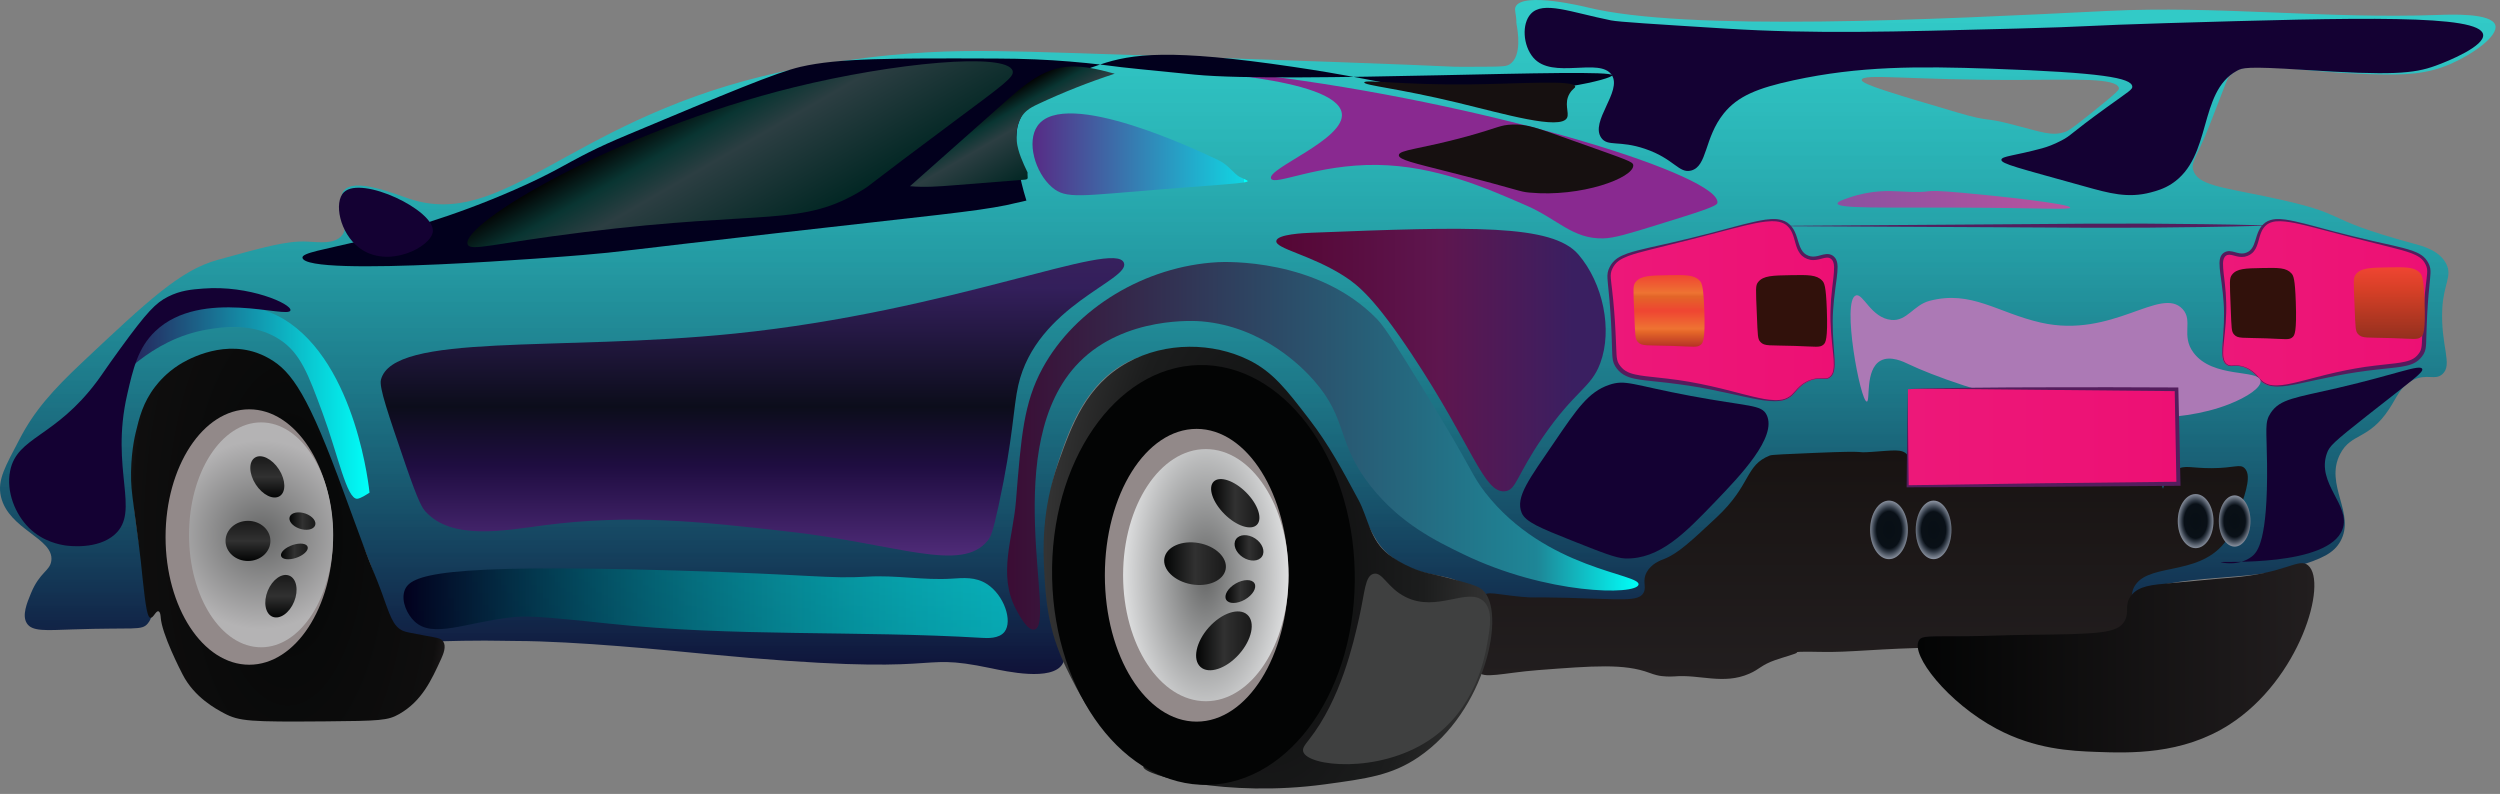 <svg width="444" height="141" viewBox="0 0 444 141" fill="none" xmlns="http://www.w3.org/2000/svg">
<rect x="0" y="0" width="444" height="141" fill="#808080" stroke="none"/>
<path fill-rule="evenodd" clip-rule="evenodd" d="M371.966 19.631C369.066 21.95 367.602 23.115 366.89 23.377C364.465 24.27 362.681 23.47 357.471 22.129C351.863 20.684 353.667 21.761 347.677 19.994C336.247 16.621 330.532 14.935 330.639 14.193C330.813 12.984 339.175 14.266 358.915 14.193C368.459 14.158 375.921 13.795 376.316 15.643C376.374 15.913 376.227 16.223 371.966 19.631ZM443.17 4.48C442.532 2.274 435.33 2.572 432.657 2.667C413.213 3.368 393.724 0.976 374.292 1.942C343.768 3.46 299.407 5.664 281.833 1.288C281.833 1.288 270.394 -1.562 269.161 1.217C268.895 1.818 269.31 2.365 269.318 4.176C269.597 5.612 270.286 9.899 268.197 11.368C267.579 11.803 266.936 11.835 263.605 11.851C260.358 11.867 258.735 11.874 258.288 11.851C254.764 11.669 247.343 11.393 236.897 11.005C211.161 10.147 191.913 9.414 182.882 9.193C174.598 8.989 167.517 8.888 158.111 9.797C146.078 10.96 137.159 13.109 135.392 13.543C100.675 22.067 89.232 40.805 72.676 35.294C70.061 34.424 62.944 31.492 61.075 33.844C59.585 35.721 62.547 39.563 60.713 41.819C59.425 43.404 56.737 43.018 54.55 42.907C51.013 42.728 46.875 43.876 38.599 46.169C32.006 47.997 26.228 53.43 14.673 64.296C9.321 69.328 6.055 72.995 3.435 78.071C1.067 82.659 -0.546 85.189 0.172 88.222C1.561 94.087 9.622 95.592 9.117 99.58C8.881 101.44 7.077 101.534 5.492 105.38C4.772 107.128 3.878 109.296 4.767 110.698C5.694 112.161 8.036 111.953 12.86 111.785C23.979 111.399 25.166 112.07 26.273 110.698C27.913 108.666 26.318 106.536 24.823 97.285C23.855 91.298 23.122 86.519 24.098 80.609C24.955 75.423 26.629 72.385 27.439 71.059C28.728 68.951 30.198 66.546 32.802 65.081C37.949 62.186 45.102 64.324 49.475 67.558C51.023 68.702 52.058 69.864 58.538 83.871C63.466 94.527 65.946 99.917 66.668 102.968C68.105 109.032 67.543 111.172 69.776 112.873C72.084 114.631 74.552 113.768 86.112 113.771C87.921 113.771 89.728 113.831 91.536 113.836C102.436 113.864 118.447 115.485 125.241 116.136C170.512 120.467 161.253 115.592 175.994 118.673C178.702 119.239 186.79 121.028 188.682 117.948C189.716 116.266 188.14 114.371 186.869 108.885C185.701 103.838 185.745 99.876 185.782 96.56C185.811 93.911 185.916 88.208 187.957 82.059C189.705 76.794 192.558 68.196 200.282 64.296C210.516 59.127 223.819 64.966 230.372 71.908C231.685 73.299 233.301 75.977 236.534 81.334C243.975 93.659 243.277 96.04 247.41 99.097C253.373 103.506 258.108 100.977 261.548 105.26C264.732 109.224 263.776 115.249 262.619 119.428C262.621 119.426 262.623 119.424 262.625 119.422C262.63 119.414 262.634 119.407 262.636 119.398C277.344 117.647 280.037 117.586 280.037 117.586C282.649 117.526 284.646 117.64 286.348 117.844C292.889 118.628 297.076 119.385 299.25 119.761C308.41 121.345 310.918 116.07 324.267 114.323C328.51 113.768 334.105 114.194 345.293 115.048C353.006 115.636 360.86 114.288 368.494 115.531C369.994 115.775 373.393 116.385 375.427 114.485C377.465 112.581 375.829 110.309 377.192 107.798C380.507 101.694 396.506 103.459 406.027 101.127C406.691 100.964 407.214 100.796 407.64 100.671C412.464 99.258 414.473 98.195 415.619 96.197C418.467 91.232 412.745 86.142 415.619 80.609C417.571 76.851 420.685 78.178 424.319 72.633C425.786 70.396 426.352 68.542 428.561 67.485C431.027 66.305 432.435 67.602 433.745 66.471C435.69 64.789 433.43 61.457 433.745 54.87C433.954 50.488 435.552 49.072 434.47 46.895C433.281 44.502 430.371 43.731 428.672 43.269C410.923 38.445 418.264 38.209 402.571 34.931C394.385 33.222 390.315 32.853 389.517 30.219C389.069 28.735 390.237 27.817 392.417 22.243C395.648 13.992 395.484 14.021 395.922 13.559C399.176 10.128 404.262 12.622 421.056 13.18C427.124 13.382 430.951 13.206 435.195 11.368C439.119 9.668 443.728 6.406 443.17 4.48Z" fill="url(#paint0_linear_54_190)"/>
<path fill-rule="evenodd" clip-rule="evenodd" d="M291.003 103.84C291.48 101.864 274.533 101.233 263.814 87.526C261.234 84.226 261.719 83.627 252.939 69.4C248.316 61.912 246.006 58.167 244.601 56.712C234.058 45.796 217.452 46.502 216.324 46.562C203.381 47.242 190.943 54.744 185.147 65.413C181.823 71.534 181.35 77.472 180.435 88.977C179.907 95.611 177.166 102.032 180.435 108.19C181.031 109.313 182.481 112.043 183.697 111.815C187.8 111.048 177.251 78.923 191.673 64.325C199.817 56.082 212.406 56.987 213.424 57.075C224.293 58.014 231.29 65.228 233.362 67.588C239.499 74.572 237.255 78.582 243.513 86.439C248.766 93.032 255.011 96.064 259.826 98.402C274.72 105.631 290.546 105.742 291.003 103.84Z" fill="url(#paint1_linear_54_190)"/>
<path fill-rule="evenodd" clip-rule="evenodd" d="M73.644 110.385C72.35 109.181 71.214 106.835 71.832 104.947C72.769 102.085 77.808 100.081 120.047 101.322C144.418 102.038 147.097 102.834 154.124 102.41C159.071 102.112 164.041 103.088 168.987 102.772C171.103 102.637 173.253 102.415 175.281 103.723C178.309 105.675 179.885 110.279 178.412 112.198C177.434 113.473 175.283 113.337 174.425 113.285C152.335 111.961 130.087 113.113 108.084 110.748C95.106 109.353 93.189 109.371 90.683 109.66C82.523 110.6 76.879 113.395 73.644 110.385Z" fill="url(#paint2_linear_54_190)"/>
<path fill-rule="evenodd" clip-rule="evenodd" d="M65.629 87.495C65.618 87.459 63.447 64.602 50.403 56.681C49.87 56.356 43.762 52.769 36.264 54.143C25.292 56.154 19.367 67.318 19.951 67.919C20.482 68.463 26.3 60.214 36.989 58.493C39.35 58.112 44.967 57.208 49.678 60.306C53.367 62.731 54.742 66.454 57.291 73.356C60.037 80.791 61.574 88.697 63.454 88.582C64.104 88.542 65.628 87.493 65.629 87.495Z" fill="url(#paint3_linear_54_190)"/>
<path fill-rule="evenodd" clip-rule="evenodd" d="M263.307 105.874C261.879 107.48 265.094 110.567 263.891 115.25C263.287 117.601 262.088 118.334 262.539 119.22C263.284 120.683 267.003 119.486 273.136 119.015C283.109 118.249 288.446 117.84 292.916 119.491C293.899 119.855 294.549 120.008 295.098 120.07C296.247 120.201 297.121 120.15 297.401 120.127C301.867 119.743 306.077 121.656 310.676 119.65C312.547 118.834 312.789 118.107 315.268 117.233C316.735 116.715 319.181 116.079 319.137 115.886C319.132 115.867 319.107 115.863 319.107 115.85C319.116 115.664 323.261 115.776 323.261 115.776C328.472 115.917 333.979 115.128 344.023 115.017C351.814 114.931 355.711 114.887 359.306 115.499C359.601 115.549 362.463 116.04 366.262 116.266C367.515 116.341 369.015 116.396 370.854 116.266C374.03 116.044 375.618 115.926 376.654 114.816C377.343 114.079 377.364 113.389 377.863 110.225C378.409 106.764 378.682 105.034 378.829 104.666C380.828 99.71 390.031 102.611 395.023 96.468C396.399 94.775 397.012 92.92 397.923 90.165C398.93 87.116 399.843 84.351 398.648 83.156C397.822 82.332 396.866 83.126 392.826 83.147C389.165 83.165 388.074 82.523 386.563 83.398C385.163 84.209 384.5 85.688 384.164 86.775C384.164 86.775 383.637 86.595 383.923 81.941C381.756 85.398 380.902 85.506 380.902 85.506C380.201 85.594 380.018 85.116 378.908 84.781C377.213 84.268 375.701 84.796 375.101 84.962C372.196 85.766 367.296 84.785 357.882 84.962C348.371 85.14 339.419 85.613 339.418 85.613C339.185 81.307 338.711 80.74 338.711 80.74C337.809 79.66 336.221 80.009 332.427 80.256C328.721 80.497 333.081 79.978 322.355 80.431C317.252 80.645 314.699 80.749 314.337 80.892C309.855 82.664 311.107 86.057 304.833 91.918C300.261 96.192 297.974 98.33 295.528 99.282C294.914 99.521 293.275 100.102 292.447 101.638C291.596 103.217 292.476 104.188 291.903 105.263C291.011 106.94 287.897 106.406 278.309 106.17C271.624 106.004 272.666 106.222 270.152 105.988C265.732 105.576 264.166 104.908 263.307 105.874Z" fill="url(#paint4_linear_54_190)"/>
<path fill-rule="evenodd" clip-rule="evenodd" d="M71.564 112.035C69.72 111.192 69.254 109.243 67.658 104.87C66.811 102.552 65.786 100.301 64.939 97.982C63.679 94.534 62.382 91.102 61.132 87.65C54.772 70.099 51.79 65.978 47.9 63.724C46.792 63.082 45.896 62.758 45.543 62.636C38.934 60.366 32.668 64.237 31.768 64.812C29.56 66.222 28.212 67.83 27.599 68.618C25.389 71.457 24.722 74.231 24.1 76.82C23.933 77.513 23.148 80.891 23.285 85.43C23.33 86.947 23.617 89.069 24.191 93.314C24.425 95.047 24.688 96.822 25.007 99.658C25.144 100.883 25.139 100.994 25.316 102.658C25.901 108.156 26.206 109.661 26.729 109.718C27.235 109.774 27.681 108.436 28.144 108.568C28.488 108.666 28.531 109.486 28.54 109.628C28.72 112.576 32.06 119.065 32.436 119.796C34.526 123.856 38.32 125.886 39.779 126.666C42.484 128.112 44.392 128.224 57.724 128.116C67.572 128.036 68.908 127.957 70.92 126.802C74.928 124.504 76.614 120.815 78.352 117.014C78.767 116.106 79.291 114.791 78.715 113.933C78.28 113.287 77.458 113.252 75.27 112.845C73.098 112.442 72.011 112.241 71.564 112.035Z" fill="url(#paint5_radial_54_190)"/>
<path d="M228.814 100.207C228.814 114.564 221.518 126.203 212.518 126.203C203.518 126.203 196.222 114.564 196.222 100.207C196.222 85.849 203.518 74.211 212.518 74.211C221.518 74.211 228.814 85.849 228.814 100.207Z" fill="#928989"/>
<path d="M59.132 95.376C59.132 107.903 52.477 118.057 44.268 118.057C36.059 118.057 29.404 107.903 29.404 95.376C29.404 82.85 36.059 72.695 44.268 72.695C52.477 72.695 59.132 82.85 59.132 95.376Z" fill="#928989"/>
<path fill-rule="evenodd" clip-rule="evenodd" d="M59.172 94.988C59.172 106.018 53.442 114.959 46.372 114.959C39.303 114.959 33.572 106.018 33.572 94.988C33.572 83.958 39.303 75.016 46.372 75.016C53.442 75.016 59.172 83.958 59.172 94.988Z" fill="url(#paint6_radial_54_190)"/>
<path fill-rule="evenodd" clip-rule="evenodd" d="M367.67 36.873C367.725 36.19 354.751 34.793 348.42 34.231C339.576 33.446 345.196 34.425 336.856 33.973C335.79 33.915 332.435 33.723 328.518 35.061C327.343 35.463 326.311 35.815 326.343 36.148C326.431 37.074 334.598 36.827 347.732 36.873C362.63 36.926 367.637 37.298 367.67 36.873Z" fill="url(#paint7_linear_54_190)"/>
<path fill-rule="evenodd" clip-rule="evenodd" d="M346.578 94.108C346.578 96.98 345.158 99.308 343.406 99.308C341.654 99.308 340.234 96.98 340.234 94.108C340.234 91.236 341.654 88.908 343.406 88.908C345.158 88.908 346.578 91.236 346.578 94.108Z" fill="url(#paint8_radial_54_190)"/>
<path fill-rule="evenodd" clip-rule="evenodd" d="M338.838 94.108C338.838 96.98 337.336 99.308 335.484 99.308C333.632 99.308 332.13 96.98 332.13 94.108C332.13 91.236 333.632 88.908 335.484 88.908C337.336 88.908 338.838 91.236 338.838 94.108Z" fill="url(#paint9_radial_54_190)"/>
<path fill-rule="evenodd" clip-rule="evenodd" d="M393.116 92.548C393.116 95.202 391.696 97.352 389.944 97.352C388.192 97.352 386.772 95.202 386.772 92.548C386.772 89.896 388.192 87.745 389.944 87.745C391.696 87.745 393.116 89.896 393.116 92.548Z" fill="url(#paint10_radial_54_190)"/>
<path fill-rule="evenodd" clip-rule="evenodd" d="M394.065 92.53C394.065 95.043 395.323 97.079 396.874 97.079C398.425 97.079 399.684 95.043 399.684 92.53C399.684 90.018 398.425 87.982 396.874 87.982C395.323 87.982 394.065 90.018 394.065 92.53Z" fill="url(#paint11_radial_54_190)"/>
<path fill-rule="evenodd" clip-rule="evenodd" d="M398.417 65.191C396.904 64.688 396.271 65.28 395.498 64.828C393.909 63.897 395.111 60.521 395.105 55.31C395.098 49.412 393.55 46.133 395.105 45.159C396.223 44.458 397.446 45.89 399.092 45.159C401.081 44.277 400.476 41.667 401.993 40.084C404.02 37.968 407.936 39.667 418.306 42.259C427.38 44.527 429.857 44.595 430.994 46.972C431.657 48.354 431.044 48.805 430.632 56.035C430.332 61.293 430.61 61.855 429.907 62.922C428.333 65.309 425.525 64.639 418.306 65.823C408.992 67.35 403.857 70.076 401.465 67.598C400.907 67.022 400.104 65.753 398.417 65.191Z" fill="url(#paint12_linear_54_190)"/>
<path d="M398.508 65.116C399.663 65.47 400.591 66.317 401.336 67.229C401.71 67.686 402.194 68.025 402.738 68.225C403.283 68.428 403.877 68.46 404.46 68.447C405.631 68.407 406.789 68.144 407.938 67.876C409.088 67.603 410.232 67.29 411.38 66.993C413.674 66.383 415.996 65.852 418.343 65.438C420.686 65.013 423.072 64.799 425.41 64.526C425.992 64.45 426.572 64.371 427.126 64.24C427.681 64.115 428.217 63.945 428.663 63.658C429.115 63.382 429.473 62.975 429.757 62.522C430.027 62.092 430.082 61.57 430.124 60.983C430.223 58.638 430.314 56.241 430.51 53.876C430.606 52.692 430.716 51.505 430.861 50.326C430.93 49.737 431.011 49.147 431.055 48.573C431.108 47.992 431.053 47.491 430.791 46.991C430.554 46.487 430.209 46.057 429.755 45.733C429.302 45.409 428.773 45.174 428.234 44.963C427.139 44.563 425.99 44.27 424.845 43.974L417.945 42.237L411.062 40.437C409.914 40.144 408.766 39.854 407.608 39.622C406.453 39.404 405.273 39.209 404.134 39.32C403.572 39.394 403.032 39.563 402.593 39.89C402.161 40.227 401.828 40.681 401.612 41.202C401.385 41.72 401.246 42.284 401.085 42.861C400.924 43.433 400.734 44.047 400.33 44.578C399.932 45.119 399.308 45.462 398.659 45.595C397.993 45.72 397.331 45.557 396.772 45.399C396.201 45.237 395.689 45.142 395.328 45.419C394.965 45.67 394.817 46.172 394.809 46.738C394.796 47.867 394.998 49.055 395.122 50.232C395.264 51.413 395.348 52.606 395.376 53.799C395.451 56.188 395.2 58.566 394.938 60.917C394.881 61.505 394.822 62.095 394.829 62.683C394.848 63.261 394.874 63.883 395.207 64.355C395.29 64.471 395.381 64.579 395.503 64.657C395.609 64.752 395.742 64.811 395.875 64.858C396.148 64.941 396.444 64.92 396.739 64.902C397.332 64.853 397.944 64.919 398.508 65.116ZM398.485 65.185C397.925 64.998 397.333 64.942 396.746 64.998C396.453 65.019 396.145 65.048 395.844 64.961C395.697 64.912 395.554 64.849 395.436 64.748C395.303 64.665 395.202 64.55 395.109 64.424C394.743 63.913 394.714 63.273 394.687 62.686C394.676 62.088 394.716 61.494 394.748 60.901C394.925 58.535 395.087 56.172 394.922 53.819C394.852 52.642 394.708 51.473 394.558 50.302C394.416 49.126 394.19 47.968 394.181 46.722L394.213 46.244C394.249 46.079 394.266 45.915 394.325 45.751C394.431 45.421 394.65 45.089 394.961 44.883C395.26 44.67 395.654 44.58 395.999 44.603C396.346 44.622 396.65 44.71 396.937 44.788C397.509 44.956 398.038 45.079 398.55 44.987C399.056 44.885 399.546 44.628 399.856 44.209C400.509 43.366 400.62 42.11 401.15 40.991C401.406 40.424 401.804 39.901 402.322 39.522C402.852 39.149 403.481 38.98 404.093 38.918C405.325 38.838 406.509 39.078 407.669 39.331C408.832 39.587 409.981 39.885 411.126 40.194C415.698 41.464 420.302 42.574 424.938 43.588C426.094 43.86 427.253 44.127 428.396 44.515C428.963 44.723 429.534 44.956 430.055 45.312C430.579 45.666 431.012 46.18 431.289 46.743C431.435 47.02 431.556 47.33 431.613 47.658C431.673 47.986 431.662 48.302 431.651 48.608C431.617 49.219 431.55 49.805 431.494 50.395C431.379 51.573 431.269 52.748 431.19 53.927C431.018 56.291 430.955 58.636 430.878 61.029C430.859 61.333 430.837 61.64 430.777 61.963C430.719 62.287 430.592 62.627 430.42 62.91C430.077 63.46 429.631 63.962 429.066 64.305C428.508 64.657 427.892 64.843 427.295 64.976C426.694 65.116 426.096 65.193 425.502 65.267C423.129 65.523 420.79 65.763 418.455 66.119C416.12 66.468 413.808 66.96 411.492 67.457C410.334 67.708 409.176 67.97 408.009 68.202C406.844 68.428 405.665 68.651 404.461 68.648C404.161 68.635 403.86 68.644 403.563 68.581C403.415 68.552 403.263 68.545 403.117 68.505L402.685 68.368C402.121 68.154 401.611 67.78 401.24 67.311C400.508 66.389 399.62 65.553 398.485 65.185Z" fill="#541D5D"/>
<path fill-rule="evenodd" clip-rule="evenodd" d="M321.729 67.502C323.381 66.954 324.073 67.6 324.917 67.107C326.652 66.094 325.339 62.419 325.347 56.744C325.354 50.324 327.045 46.755 325.347 45.693C324.124 44.931 322.789 46.489 320.99 45.693C318.82 44.733 319.48 41.892 317.823 40.169C315.609 37.865 311.332 39.715 300.004 42.537C290.092 45.005 287.386 45.079 286.144 47.667C285.421 49.172 286.089 49.662 286.54 57.533C286.867 63.257 286.563 63.871 287.332 65.032C289.051 67.631 292.118 66.901 300.004 68.189C310.178 69.853 315.786 72.821 318.4 70.123C319.008 69.495 319.886 68.114 321.729 67.502Z" fill="url(#paint13_linear_54_190)"/>
<path d="M321.686 67.495C321.078 67.704 320.511 68.02 320.011 68.424C319.512 68.827 319.087 69.312 318.673 69.809C318.267 70.319 317.712 70.725 317.098 70.957L316.626 71.105C316.468 71.15 316.303 71.157 316.141 71.187C315.817 71.255 315.49 71.247 315.162 71.26C313.851 71.262 312.566 71.018 311.295 70.771C310.022 70.517 308.761 70.23 307.498 69.954C304.972 69.408 302.449 68.872 299.901 68.489C298.626 68.307 297.352 68.124 296.072 67.978L292.213 67.559C291.566 67.48 290.915 67.394 290.261 67.247C289.612 67.108 288.944 66.903 288.337 66.533C287.724 66.169 287.23 65.632 286.856 65.04C286.667 64.737 286.525 64.373 286.457 64.023C286.388 63.673 286.361 63.336 286.34 63.005C286.253 60.396 286.185 57.838 285.995 55.258C285.908 53.971 285.789 52.689 285.661 51.405C285.599 50.761 285.525 50.121 285.487 49.457C285.474 49.125 285.463 48.781 285.527 48.426C285.588 48.072 285.718 47.737 285.876 47.435C286.177 46.824 286.646 46.266 287.215 45.883C287.781 45.496 288.402 45.242 289.019 45.016C290.264 44.594 291.528 44.302 292.789 44.006C297.845 42.898 302.868 41.687 307.857 40.309C309.107 39.974 310.361 39.65 311.628 39.37C312.894 39.096 314.183 38.835 315.523 38.918C316.187 38.981 316.872 39.152 317.451 39.552C318.011 39.962 318.459 40.517 318.739 41.134C319.325 42.347 319.438 43.72 320.151 44.657C320.488 45.124 321.025 45.414 321.583 45.53C322.148 45.642 322.731 45.509 323.352 45.329C323.664 45.245 323.992 45.147 324.364 45.12C324.731 45.089 325.155 45.174 325.484 45.393C325.81 45.615 326.079 45.95 326.187 46.312C326.315 46.668 326.342 47.021 326.358 47.363C326.355 48.721 326.108 49.984 325.954 51.267C325.789 52.545 325.634 53.821 325.559 55.105C325.381 57.674 325.562 60.252 325.759 62.833C325.797 63.479 325.84 64.127 325.83 64.778C325.799 65.418 325.769 66.116 325.366 66.67C325.267 66.807 325.155 66.931 325.011 67.022C324.883 67.132 324.725 67.198 324.567 67.251C324.24 67.344 323.905 67.313 323.585 67.29C322.942 67.229 322.298 67.292 321.686 67.495ZM321.664 67.425C322.278 67.212 322.943 67.141 323.591 67.195C323.913 67.214 324.237 67.237 324.536 67.148C324.682 67.097 324.828 67.034 324.944 66.93C325.078 66.847 325.178 66.728 325.269 66.601C325.637 66.086 325.666 65.406 325.687 64.776C325.695 64.134 325.632 63.49 325.571 62.848C325.287 60.283 325.018 57.69 325.105 55.086C325.139 53.785 325.234 52.485 325.39 51.197C325.527 49.913 325.749 48.618 325.731 47.384C325.716 46.767 325.548 46.214 325.133 45.938C324.717 45.642 324.142 45.764 323.518 45.94C322.905 46.113 322.186 46.284 321.467 46.136C320.768 45.99 320.096 45.61 319.673 45.021C319.241 44.445 319.04 43.779 318.863 43.156C318.686 42.528 318.531 41.912 318.28 41.348C318.039 40.779 317.658 40.293 317.186 39.922C316.698 39.568 316.1 39.396 315.484 39.32C314.236 39.206 312.949 39.423 311.689 39.662C310.426 39.916 309.173 40.233 307.92 40.551L300.41 42.508L292.882 44.391C291.632 44.712 290.377 45.029 289.181 45.464C288.591 45.694 288.012 45.949 287.514 46.305C287.016 46.658 286.635 47.131 286.374 47.684C286.085 48.23 286.024 48.786 286.082 49.422C286.132 50.05 286.219 50.693 286.294 51.335C286.451 52.621 286.571 53.915 286.675 55.208C286.89 57.786 286.985 60.4 287.095 62.958C287.139 63.6 287.208 64.168 287.515 64.644C287.832 65.141 288.231 65.581 288.733 65.881C289.23 66.19 289.817 66.378 290.427 66.51C291.035 66.651 291.669 66.737 292.305 66.818C294.857 67.113 297.457 67.347 300.012 67.808C302.573 68.255 305.105 68.832 307.609 69.49C308.862 69.812 310.11 70.15 311.366 70.444C312.62 70.733 313.885 71.017 315.164 71.059C315.483 71.057 315.805 71.076 316.118 71.021C316.276 70.998 316.437 70.989 316.59 70.95L317.046 70.814C317.64 70.596 318.168 70.226 318.578 69.727C318.998 69.238 319.436 68.749 319.95 68.346C320.462 67.943 321.044 67.629 321.664 67.425Z" fill="#541D5D"/>
<path fill-rule="evenodd" clip-rule="evenodd" d="M189.318 118.522C186.033 111.834 185.695 106.017 185.453 101.379C185.26 97.692 184.956 90.534 187.978 82.118C190.352 75.505 192.897 68.418 200.303 64.355C207.115 60.617 215.462 60.851 221.702 63.902C226.057 66.032 228.425 69.136 232.578 74.536C236.011 79.001 238.428 83.501 241.281 88.812C242.995 92.003 243.278 95.886 246.596 98.463C247.51 99.173 249.009 100.104 250.757 100.852C252.913 101.772 254.135 101.851 256.799 102.543C260.529 103.511 262.393 103.995 263.271 104.746C267.596 108.446 263.978 126.295 251.912 134.473C247.161 137.693 242.783 138.283 235.236 139.306C217.848 141.665 202.994 137.707 203.054 136.169C203.077 135.579 205.299 135.302 205.271 134.489C205.241 133.612 202.634 133.074 201.781 132.855C195.398 131.209 191.333 122.627 189.318 118.522Z" fill="url(#paint14_radial_54_190)"/>
<path fill-rule="evenodd" clip-rule="evenodd" d="M340.812 113.717C339.235 116.298 345.961 124.824 354.587 129.427C361.419 133.071 367.79 133.373 372.23 133.536C378.248 133.755 387.511 134.079 395.914 128.702C408.493 120.653 413.442 103.465 409.932 100.418C408.259 98.966 405.974 101.858 396.156 102.6C392.607 102.869 389.069 103.258 385.522 103.567C382.134 103.863 379.855 104.049 378.514 105.742C377.187 107.417 378.27 108.683 377.305 110.334C376.045 112.491 372.858 112.622 359.904 112.751C356.359 112.787 352.816 112.966 349.271 112.992C342.553 113.042 341.338 112.857 340.812 113.717Z" fill="url(#paint15_linear_54_190)"/>
<path d="M186.857 102.696C186.41 82.107 198.077 65.155 212.918 64.833C227.758 64.51 240.152 80.939 240.599 101.527C241.047 122.116 229.379 139.068 214.539 139.39C199.699 139.713 187.305 123.284 186.857 102.696Z" fill="#030404"/>
<path d="M228.814 102.165C228.814 116.522 221.518 128.161 212.518 128.161C203.518 128.161 196.222 116.522 196.222 102.165C196.222 87.807 203.518 76.168 212.518 76.168C221.518 76.168 228.814 87.807 228.814 102.165Z" fill="#928989"/>
<path fill-rule="evenodd" clip-rule="evenodd" d="M228.853 102.147C228.853 114.512 222.274 124.537 214.158 124.537C206.042 124.537 199.463 114.512 199.463 102.147C199.463 89.781 206.042 79.757 214.158 79.757C222.274 79.757 228.853 89.781 228.853 102.147Z" fill="url(#paint16_radial_54_190)"/>
<path fill-rule="evenodd" clip-rule="evenodd" d="M49.535 83.36C50.756 85.243 50.823 87.368 49.684 88.104C48.547 88.842 46.636 87.912 45.415 86.028C44.194 84.146 44.128 82.02 45.265 81.283C46.404 80.546 48.315 81.475 49.535 83.36Z" fill="url(#paint17_linear_54_190)"/>
<path fill-rule="evenodd" clip-rule="evenodd" d="M40.055 96.066C40.055 98.035 41.839 99.631 44.041 99.631C46.242 99.631 48.026 98.035 48.026 96.066C48.026 94.097 46.242 92.501 44.041 92.501C41.839 92.501 40.055 94.097 40.055 96.066Z" fill="url(#paint18_linear_54_190)"/>
<path fill-rule="evenodd" clip-rule="evenodd" d="M47.547 104.931C46.727 106.949 47.112 109.011 48.408 109.538C49.704 110.065 51.42 108.857 52.24 106.84C53.061 104.823 52.676 102.761 51.38 102.234C50.084 101.707 48.368 102.914 47.547 104.931Z" fill="url(#paint19_linear_54_190)"/>
<path fill-rule="evenodd" clip-rule="evenodd" d="M217.68 101.084C217.317 103.106 214.587 104.307 211.581 103.769C208.576 103.229 206.433 101.152 206.797 99.13C207.16 97.108 209.89 95.906 212.896 96.446C215.9 96.984 218.043 99.062 217.68 101.084Z" fill="url(#paint20_linear_54_190)"/>
<path fill-rule="evenodd" clip-rule="evenodd" d="M214.693 111.422C212.4 113.988 211.74 117.139 213.217 118.459C214.695 119.78 217.752 118.771 220.045 116.205C222.338 113.639 222.998 110.488 221.52 109.168C220.043 107.848 216.986 108.857 214.693 111.422Z" fill="url(#paint21_linear_54_190)"/>
<path fill-rule="evenodd" clip-rule="evenodd" d="M217.46 91.297C215.342 89.179 214.486 86.601 215.548 85.538C216.61 84.476 219.188 85.332 221.307 87.45C223.425 89.568 224.28 92.147 223.218 93.209C222.157 94.271 219.578 93.415 217.46 91.297Z" fill="url(#paint22_linear_54_190)"/>
<path fill-rule="evenodd" clip-rule="evenodd" d="M224.139 98.822C223.533 99.743 222.006 99.808 220.727 98.967C219.448 98.127 218.901 96.699 219.506 95.778C220.111 94.858 221.638 94.793 222.918 95.633C224.197 96.474 224.743 97.902 224.139 98.822Z" fill="url(#paint23_linear_54_190)"/>
<path fill-rule="evenodd" clip-rule="evenodd" d="M222.797 103.606C223.25 104.391 222.492 105.677 221.104 106.479C219.715 107.28 218.223 107.294 217.77 106.508C217.317 105.724 218.074 104.438 219.463 103.636C220.851 102.835 222.343 102.821 222.797 103.606Z" fill="url(#paint24_linear_54_190)"/>
<path fill-rule="evenodd" clip-rule="evenodd" d="M302.096 61.194C302.451 60.879 302.878 60.288 302.679 54.93C302.525 50.776 302.236 50.237 301.854 49.835C300.863 48.788 299.34 48.815 296.296 48.868C293.036 48.925 291.406 48.953 290.495 50.076C289.986 50.704 290.062 51.205 290.253 55.877C290.414 59.75 290.395 60.216 290.893 60.742C291.641 61.529 292.443 61.283 297.021 61.435C300.87 61.563 301.441 61.774 302.096 61.194Z" fill="url(#paint25_linear_54_190)"/>
<path fill-rule="evenodd" clip-rule="evenodd" d="M430.017 59.81C430.371 59.495 430.798 58.905 430.6 53.546C430.445 49.393 430.157 48.853 429.775 48.451C428.784 47.404 427.261 47.431 424.217 47.484C420.957 47.541 419.327 47.57 418.416 48.692C417.907 49.32 417.982 49.822 418.175 54.493C418.334 58.366 418.316 58.833 418.814 59.358C419.562 60.145 420.363 59.9 424.942 60.051C428.79 60.179 429.362 60.391 430.017 59.81Z" fill="url(#paint26_linear_54_190)"/>
<path d="M323.859 61.194C324.215 60.879 324.642 60.288 324.443 54.93C324.289 50.776 324 50.237 323.618 49.835C322.627 48.788 321.105 48.815 318.059 48.868C314.8 48.925 313.17 48.953 312.259 50.076C311.75 50.704 311.826 51.205 312.017 55.877C312.177 59.75 312.159 60.216 312.657 60.742C313.405 61.529 314.207 61.283 318.784 61.435C322.634 61.563 323.205 61.774 323.859 61.194Z" fill="#31110B"/>
<path d="M407.191 59.851C407.521 59.538 407.917 58.951 407.733 53.625C407.59 49.496 407.32 48.961 406.965 48.56C406.043 47.521 404.626 47.547 401.792 47.6C398.759 47.656 397.242 47.685 396.395 48.801C395.92 49.425 395.99 49.924 396.169 54.566C396.318 58.416 396.301 58.879 396.765 59.401C397.461 60.184 398.206 59.94 402.467 60.091C406.049 60.218 406.581 60.428 407.191 59.851Z" fill="#31110B"/>
<path fill-rule="evenodd" clip-rule="evenodd" d="M55.799 93.588C55.254 94.219 53.877 94.263 52.723 93.687C51.57 93.111 51.077 92.132 51.622 91.501C52.168 90.869 53.545 90.825 54.698 91.401C55.851 91.978 56.344 92.957 55.799 93.588Z" fill="url(#paint27_linear_54_190)"/>
<path fill-rule="evenodd" clip-rule="evenodd" d="M54.545 96.941C54.954 97.48 54.271 98.361 53.019 98.911C51.768 99.46 50.421 99.469 50.013 98.931C49.604 98.393 50.288 97.511 51.539 96.962C52.791 96.412 54.137 96.403 54.545 96.941Z" fill="url(#paint28_linear_54_190)"/>
<path fill-rule="evenodd" clip-rule="evenodd" d="M199.608 46.675C200.825 49.775 184.078 54.209 180.843 68.435C179.937 72.417 179.963 77.724 177.374 89.693C176.297 94.668 175.95 95.337 175.44 95.977C170.774 101.838 159.425 96.587 139.871 94.39C124.296 92.641 112.067 91.267 96.552 93.302C89.654 94.207 80.282 96.025 75.596 90.877C75.032 90.257 74.374 89.359 72.001 82.443C68.879 73.343 67.318 68.793 67.651 67.459C69.766 58.991 99.06 62.459 130.488 59.242C169.264 55.272 197.965 42.487 199.608 46.675Z" fill="url(#paint29_linear_54_190)"/>
<path d="M284.708 42.341C286.672 42.3 289.267 41.507 294.375 39.924C301.394 37.75 304.904 36.662 305.009 36.058C305.824 31.352 266.983 19.119 227.672 13.823C213.403 11.901 209.316 12.259 209.304 12.373C209.273 12.674 237.305 13.6 238.305 20.107C239.014 24.712 224.986 29.904 225.738 31.707C226.308 33.074 233.934 29.144 244.589 29.29C254.925 29.433 263.886 33.353 271.174 36.541C276.639 38.932 279.32 42.456 284.708 42.341Z" fill="#892990"/>
<path d="M285.72 68.372C288.723 67.328 289.883 68.373 300.221 70.305C310.677 72.26 312.835 71.816 313.755 73.689C315.671 77.59 309.083 84.464 304.571 89.156C299.31 94.627 294.754 99.366 288.64 99.184C287.01 99.135 284.325 98.064 278.953 95.923C273.609 93.793 270.923 92.695 270.252 91.09C269.079 88.281 271.589 85.085 276.053 78.522C280.085 72.594 282.102 69.63 285.72 68.372Z" fill="#140133"/>
<path d="M403.276 73.334C404.938 70.832 407.596 70.665 415.196 68.896C425.661 66.459 429.786 64.643 430.18 65.512C430.458 66.124 428.578 67.369 420.513 73.729C414.359 78.583 413.713 79.23 413.263 80.496C411.339 85.909 417.57 89.749 416.035 93.973C413.575 100.739 394.397 99.644 394.412 99.83C394.418 99.906 397.579 100.648 399.914 98.846C400.948 98.047 402.771 96.016 402.629 82.429C402.564 76.144 402.158 75.019 403.276 73.334Z" fill="#140133"/>
<path d="M248.432 27.558C248.459 26.591 252.225 26.506 260.501 24.234C266.149 22.685 266.339 22.191 268.647 22.118C271.257 22.038 272.731 22.615 279.811 25.141C289.204 28.493 290.052 28.704 290.069 29.372C290.127 31.602 280.802 35.065 271.664 34.207C269.627 34.016 270.462 33.879 257.484 30.581C250.993 28.931 248.411 28.362 248.432 27.558Z" fill="#161010"/>
<path d="M286.258 13.336C284.154 10.085 275.713 14.223 272.31 10.23C270.469 8.069 270.237 4.229 271.868 2.467C274.052 0.107 278.922 2.166 286.14 3.625C287.45 3.89 293.78 4.285 306.441 5.075C322.198 6.059 336.025 5.651 358.161 5.075C371.572 4.727 370.064 4.542 384.745 4.109C419.359 3.087 440.415 2.54 441.002 6.122C441.335 8.145 435.017 10.787 432.543 11.68C428.651 13.087 424.791 13.434 409.101 12.405C398.851 11.733 398.235 12.052 397.256 12.588C390.337 16.367 392.953 27.887 385.713 32.627C384.297 33.554 382.977 33.906 381.981 34.172C377.893 35.262 374.561 34.315 370.245 33.11C358.431 29.814 355.343 29.093 355.448 28.356C355.539 27.724 357.75 27.673 362.653 26.346C363.621 26.083 364.732 25.673 366.082 24.973C367.936 24.011 367.392 23.947 374.112 19.093C378.124 16.195 378.754 15.903 378.693 15.354C378.525 13.835 373.358 12.888 353.702 12.203C340.472 11.743 330.201 11.732 318.525 14.259C312.11 15.648 308.613 17.079 306.145 20.139C302.638 24.487 303.271 29.519 300.345 30.289C298.163 30.864 297.32 28.171 292.128 26.423C287.542 24.878 285.529 26.08 284.394 24.489C282.318 21.575 288.139 16.242 286.258 13.336Z" fill="#140133"/>
<path d="M22.584 70.098C19.534 83.401 24.987 90.761 20.399 94.908C17.34 97.672 12.101 96.947 11.597 96.871C10.71 96.737 7.684 96.237 5.183 93.783C2.705 91.352 1.059 87.316 1.799 83.632C3.029 77.513 9.755 77.783 17.266 67.681C18.305 66.286 18.675 65.609 21.32 61.97C26.128 55.356 27.66 53.796 29.834 52.697C32.079 51.562 34.031 51.409 36.117 51.247C44.255 50.613 51.801 53.977 51.585 55.114C51.279 56.73 35.809 51.005 27.601 58.802C24.497 61.749 23.642 65.481 22.584 70.098Z" fill="#140133"/>
<path d="M137.822 41.423C109.911 44.604 110.619 44.69 103.504 45.29C101.43 45.466 54.23 49.377 53.718 45.774C53.474 44.056 69.105 43.483 91.42 33.69C98.234 30.7 100.219 29.244 104.467 27.111C106.657 26.011 108.532 25.163 111.639 23.862C129.137 16.529 137.886 12.863 142.161 11.872C148.931 10.305 158.239 10.335 176.853 10.396C182.047 10.412 185.992 10.601 189.945 10.923C194.206 11.271 197.385 11.704 199.209 11.939C199.209 11.939 203.725 12.442 212.252 13.262C228.697 14.845 286.182 11.94 286.319 13.366C286.38 14.012 274.813 16.955 260.122 16.523C249.943 16.224 247.956 14.59 229.648 11.872C207.733 8.62 201.046 9.546 195.379 11.461C191.581 12.742 182.353 15.812 180.716 22.477C180.716 22.477 179.599 27.024 182.292 35.623C182.291 35.623 178.849 36.411 178.685 36.444C173.017 37.584 166.085 38.204 137.822 41.423Z" fill="#02001D"/>
<path d="M231.453 133.494C231.259 132.835 231.83 132.195 232.457 131.397C238.125 124.186 240.346 114.322 241.399 109.646C242.414 105.137 242.401 102.302 243.937 101.912C245.539 101.505 246.348 104.386 249.616 106.02C255.251 108.839 260.693 104.202 263.483 106.774C265.192 108.348 264.636 111.457 264.117 114.358C263.671 116.855 262.027 126.05 253.725 131.518C244.716 137.453 232.226 136.125 231.453 133.494Z" fill="#3F4040"/>
<path fill-rule="evenodd" clip-rule="evenodd" d="M153.382 33.616C154.731 32.779 153.57 33.393 169.333 21.653C178.37 14.922 180.16 13.67 179.846 12.59C178.872 9.244 158.784 11.133 141.056 15.49C109.272 23.299 81.677 39.87 83.053 43.404C83.559 44.703 87.589 43.226 103.717 41.229C136.277 37.196 142.406 40.423 153.382 33.616Z" fill="url(#paint30_linear_54_190)"/>
<path fill-rule="evenodd" clip-rule="evenodd" d="M182.499 30.637C182.415 31.514 182.823 31.842 181.945 31.911C176.88 32.313 172.866 32.632 169.497 32.9C166.87 33.108 164.23 33.316 161.608 33.069C167.283 28.036 172.958 23.002 178.634 17.968C181.537 15.394 184.64 12.718 188.454 12.002C191.621 11.408 194.861 12.252 197.973 13.09C193.346 14.602 188.812 16.397 184.404 18.464C183.667 18.809 182.926 19.168 182.312 19.702C180.83 20.994 180.337 23.142 180.569 25.093C180.802 27.046 181.656 28.861 182.499 30.637Z" fill="url(#paint31_linear_54_190)"/>
<path fill-rule="evenodd" clip-rule="evenodd" d="M186.802 33.224C183.812 30.598 182.281 25.176 184.265 22.349C189.137 15.403 213.241 26.939 216.528 28.511C218.097 29.262 219.244 30.946 220.153 31.412C222.384 32.554 224.401 32.201 206.741 33.587C191.823 34.758 189.32 35.436 186.802 33.224Z" fill="url(#paint32_linear_54_190)"/>
<path d="M76.874 41.131C76.582 43.876 68.88 47.835 63.823 44.031C60.312 41.391 59.238 35.881 61.101 34.119C64.241 31.149 77.274 37.368 76.874 41.131Z" fill="#140133"/>
<path d="M242.297 14.636C242.367 14.063 249.11 15.129 261.151 14.987C269.993 14.883 279.573 14.151 279.757 15.361C279.8 15.641 279.297 15.744 278.79 16.57C277.689 18.365 278.76 20.009 278.307 20.92C277.178 23.186 266.947 20.188 258.973 18.261C248.204 15.658 242.232 15.173 242.297 14.636Z" fill="#161010"/>
<path d="M387.621 54.885C383.744 50.722 375.225 60.184 362.487 57.303C354.747 55.552 350.137 51.47 342.669 53.435C339.857 54.176 338.656 57.096 335.902 56.819C332.284 56.455 330.927 52.057 329.618 52.469C327.008 53.291 330.42 71.431 331.552 71.32C332.183 71.257 331.2 65.616 333.969 64.069C335.751 63.074 338.165 64.292 338.977 64.681C347.215 68.624 377.621 78.916 395.839 71.803C399.215 70.485 401.683 68.762 401.468 67.595C401.094 65.566 392.971 67.234 389.555 62.619C387.302 59.575 389.561 56.968 387.621 54.885Z" fill="#AC79B5"/>
<path fill-rule="evenodd" clip-rule="evenodd" d="M338.846 69.15C338.62 68.803 386.605 69.15 386.605 69.15C386.719 74.743 386.834 80.336 386.949 85.928C370.917 86.076 354.886 86.225 338.854 86.373C338.852 80.632 338.849 74.891 338.846 69.15Z" fill="url(#paint33_linear_54_190)"/>
<path d="M338.792 69.141L338.985 86.363L338.799 86.178L362.846 85.826L386.893 85.556L386.534 85.925L386.224 69.148L386.548 69.469L362.666 69.236L350.724 69.116L344.754 69.065L341.769 69.059C340.778 69.077 339.77 69.031 338.792 69.141ZM338.792 69.141C339.768 69.009 340.777 69.034 341.768 68.994L344.753 68.936L350.724 68.856C354.705 68.805 358.687 68.794 362.667 68.785C370.63 68.76 378.591 68.762 386.554 68.814L386.871 68.816L386.878 69.134L387.257 85.911L387.265 86.277L386.899 86.279L362.851 86.455L338.802 86.549L338.613 86.55L338.615 86.363L338.792 69.141Z" fill="#541D5D"/>
<path fill-rule="evenodd" clip-rule="evenodd" d="M280.326 45.2C284.689 50.278 286.441 58.547 284.194 64.534C282.534 68.955 279.769 69.266 274.043 77.585C269.266 84.524 269.306 87.046 267.275 87.252C263.518 87.633 261.499 79.18 250.842 63.084C244.25 53.129 241.257 50.672 238.758 49.066C232.814 45.246 226.467 44.177 226.673 42.783C226.85 41.596 231.599 41.386 232.957 41.333C261.368 40.221 275.668 39.776 280.326 45.2Z" fill="url(#paint34_linear_54_190)"/>
<path d="M317.776 40.102L359.891 39.806L370.419 39.726L380.947 39.713C387.967 39.771 394.986 39.817 402.005 40.017V40.09C394.987 40.304 387.967 40.364 380.948 40.438L370.42 40.444L359.891 40.386L317.776 40.175V40.102Z" fill="#541D5D"/>
<defs>
<linearGradient id="paint0_linear_54_190" x1="221.608" y1="120.054" x2="221.608" y2="-0" gradientUnits="userSpaceOnUse">
<stop stop-color="#0F1037"/>
<stop offset="1" stop-color="#00FFF9" stop-opacity="0.6"/>
</linearGradient>
<linearGradient id="paint1_linear_54_190" x1="178.857" y1="79.18" x2="291.013" y2="79.18" gradientUnits="userSpaceOnUse">
<stop stop-color="#3B0C34"/>
<stop offset="0.839" stop-color="#1E8697"/>
<stop offset="1" stop-color="#00FFF9"/>
</linearGradient>
<linearGradient id="paint2_linear_54_190" x1="71.659" y1="107.132" x2="178.971" y2="107.132" gradientUnits="userSpaceOnUse">
<stop stop-color="#02001D"/>
<stop offset="1" stop-color="#00FFF9" stop-opacity="0.6"/>
</linearGradient>
<linearGradient id="paint3_linear_54_190" x1="19.912" y1="71.207" x2="65.629" y2="71.207" gradientUnits="userSpaceOnUse">
<stop stop-color="#29134F"/>
<stop offset="1" stop-color="#00FFF9"/>
</linearGradient>
<linearGradient id="paint4_linear_54_190" x1="330.828" y1="120.583" x2="330.828" y2="79.999" gradientUnits="userSpaceOnUse">
<stop stop-color="#221E1F"/>
<stop offset="1" stop-color="#181312"/>
</linearGradient>
<radialGradient id="paint5_radial_54_190" cx="0" cy="0" r="1" gradientUnits="userSpaceOnUse" gradientTransform="translate(51.12 95.038) scale(30.593 67.304)">
<stop stop-color="#050707"/>
<stop offset="0.9" stop-color="#0F0E0E"/>
<stop offset="1" stop-color="#221E1F"/>
</radialGradient>
<radialGradient id="paint6_radial_54_190" cx="0" cy="0" r="1" gradientUnits="userSpaceOnUse" gradientTransform="translate(46.372 94.988) scale(16.773)">
<stop stop-color="#666767"/>
<stop offset="1" stop-color="#B4B3B4"/>
</radialGradient>
<linearGradient id="paint7_linear_54_190" x1="326.342" y1="35.494" x2="367.67" y2="35.494" gradientUnits="userSpaceOnUse">
<stop stop-color="#8B51A0"/>
<stop offset="1" stop-color="#B9529F"/>
</linearGradient>
<radialGradient id="paint8_radial_54_190" cx="0" cy="0" r="1" gradientUnits="userSpaceOnUse" gradientTransform="translate(343.406 94.108) scale(4.307 6.461)">
<stop stop-color="#080F15"/>
<stop offset="0.5" stop-color="#091017"/>
<stop offset="0.6" stop-color="#2F3844"/>
<stop offset="0.8" stop-color="#8C94A2"/>
<stop offset="0.9" stop-color="#BAC1D1"/>
<stop offset="1" stop-color="#E8EEF8"/>
</radialGradient>
<radialGradient id="paint9_radial_54_190" cx="0" cy="0" r="1" gradientUnits="userSpaceOnUse" gradientTransform="translate(335.484 94.108) scale(4.376 6.563)">
<stop stop-color="#080F15"/>
<stop offset="0.5" stop-color="#091017"/>
<stop offset="0.6" stop-color="#2F3844"/>
<stop offset="0.8" stop-color="#8C94A2"/>
<stop offset="0.9" stop-color="#BAC1D1"/>
<stop offset="1" stop-color="#E8EEF8"/>
</radialGradient>
<radialGradient id="paint10_radial_54_190" cx="0" cy="0" r="1" gradientUnits="userSpaceOnUse" gradientTransform="translate(389.944 92.549) scale(4.07 6.105)">
<stop stop-color="#080F15"/>
<stop offset="0.5" stop-color="#091017"/>
<stop offset="0.6" stop-color="#2F3844"/>
<stop offset="0.8" stop-color="#8C94A2"/>
<stop offset="0.9" stop-color="#BAC1D1"/>
<stop offset="1" stop-color="#E8EEF8"/>
</radialGradient>
<radialGradient id="paint11_radial_54_190" cx="0" cy="0" r="1" gradientUnits="userSpaceOnUse" gradientTransform="translate(396.874 92.531) scale(3.78 5.671)">
<stop stop-color="#080F15"/>
<stop offset="0.5" stop-color="#091017"/>
<stop offset="0.6" stop-color="#2F3844"/>
<stop offset="0.8" stop-color="#8C94A2"/>
<stop offset="0.9" stop-color="#BAC1D1"/>
<stop offset="1" stop-color="#E8EEF8"/>
</radialGradient>
<linearGradient id="paint12_linear_54_190" x1="394.412" y1="53.863" x2="431.286" y2="53.863" gradientUnits="userSpaceOnUse">
<stop stop-color="#ED1879"/>
<stop offset="1" stop-color="#ED1074"/>
</linearGradient>
<linearGradient id="paint13_linear_54_190" x1="285.825" y1="55.17" x2="326.104" y2="55.17" gradientUnits="userSpaceOnUse">
<stop stop-color="#ED1879"/>
<stop offset="1" stop-color="#ED1074"/>
</linearGradient>
<radialGradient id="paint14_radial_54_190" cx="0" cy="0" r="1" gradientUnits="userSpaceOnUse" gradientTransform="translate(225.184 100.81) scale(39.537 79.075)">
<stop stop-color="#0A0A0B"/>
<stop offset="0.7" stop-color="#1C1D1D"/>
<stop offset="1" stop-color="#333333"/>
</radialGradient>
<linearGradient id="paint15_linear_54_190" x1="340.582" y1="116.825" x2="411.032" y2="116.825" gradientUnits="userSpaceOnUse">
<stop stop-color="#030404"/>
<stop offset="1" stop-color="#221E1F"/>
</linearGradient>
<radialGradient id="paint16_radial_54_190" cx="0" cy="0" r="1" gradientUnits="userSpaceOnUse" gradientTransform="translate(214.158 102.147) scale(18.937 37.874)">
<stop stop-color="#666767"/>
<stop offset="0.9" stop-color="#F1F2F3"/>
<stop offset="1" stop-color="white"/>
</radialGradient>
<linearGradient id="paint17_linear_54_190" x1="47.475" y1="88.357" x2="47.475" y2="81.03" gradientUnits="userSpaceOnUse">
<stop stop-color="#030404"/>
<stop offset="0.5" stop-color="#313131"/>
<stop offset="1" stop-color="#191919"/>
</linearGradient>
<linearGradient id="paint18_linear_54_190" x1="44.041" y1="99.631" x2="44.041" y2="92.501" gradientUnits="userSpaceOnUse">
<stop stop-color="#030404"/>
<stop offset="0.5" stop-color="#313131"/>
<stop offset="1" stop-color="#191919"/>
</linearGradient>
<linearGradient id="paint19_linear_54_190" x1="49.894" y1="109.662" x2="49.894" y2="102.11" gradientUnits="userSpaceOnUse">
<stop stop-color="#030404"/>
<stop offset="0.5" stop-color="#313131"/>
<stop offset="1" stop-color="#191919"/>
</linearGradient>
<linearGradient id="paint20_linear_54_190" x1="206.757" y1="100.107" x2="217.72" y2="100.107" gradientUnits="userSpaceOnUse">
<stop stop-color="#030404"/>
<stop offset="0.5" stop-color="#313131"/>
<stop offset="1" stop-color="#191919"/>
</linearGradient>
<linearGradient id="paint21_linear_54_190" x1="212.429" y1="113.813" x2="222.309" y2="113.813" gradientUnits="userSpaceOnUse">
<stop stop-color="#030404"/>
<stop offset="0.5" stop-color="#313131"/>
<stop offset="1" stop-color="#191919"/>
</linearGradient>
<linearGradient id="paint22_linear_54_190" x1="215.092" y1="89.373" x2="223.674" y2="89.373" gradientUnits="userSpaceOnUse">
<stop stop-color="#030404"/>
<stop offset="0.5" stop-color="#313131"/>
<stop offset="1" stop-color="#191919"/>
</linearGradient>
<linearGradient id="paint23_linear_54_190" x1="219.259" y1="97.3" x2="224.385" y2="97.3" gradientUnits="userSpaceOnUse">
<stop stop-color="#030404"/>
<stop offset="0.5" stop-color="#313131"/>
<stop offset="1" stop-color="#191919"/>
</linearGradient>
<linearGradient id="paint24_linear_54_190" x1="217.638" y1="105.058" x2="222.928" y2="105.058" gradientUnits="userSpaceOnUse">
<stop stop-color="#030404"/>
<stop offset="0.5" stop-color="#313131"/>
<stop offset="1" stop-color="#191919"/>
</linearGradient>
<linearGradient id="paint25_linear_54_190" x1="296.418" y1="61.58" x2="296.418" y2="48.847" gradientUnits="userSpaceOnUse">
<stop stop-color="#B63225"/>
<stop offset="0.2" stop-color="#E36528"/>
<stop offset="0.25" stop-color="#EE7332"/>
<stop offset="0.5" stop-color="#EF4532"/>
<stop offset="0.7" stop-color="#E36528"/>
<stop offset="0.75" stop-color="#EE7332"/>
<stop offset="1" stop-color="#EF4532"/>
</linearGradient>
<linearGradient id="paint26_linear_54_190" x1="424.339" y1="60.196" x2="424.339" y2="47.464" gradientUnits="userSpaceOnUse">
<stop stop-color="#94301E"/>
<stop offset="0.7" stop-color="#D84027"/>
<stop offset="1" stop-color="#EF4532"/>
</linearGradient>
<linearGradient id="paint27_linear_54_190" x1="51.4" y1="92.544" x2="56.021" y2="92.544" gradientUnits="userSpaceOnUse">
<stop stop-color="#030404"/>
<stop offset="0.5" stop-color="#313131"/>
<stop offset="1" stop-color="#191919"/>
</linearGradient>
<linearGradient id="paint28_linear_54_190" x1="49.895" y1="97.936" x2="54.664" y2="97.936" gradientUnits="userSpaceOnUse">
<stop stop-color="#030404"/>
<stop offset="0.5" stop-color="#313131"/>
<stop offset="1" stop-color="#191919"/>
</linearGradient>
<linearGradient id="paint29_linear_54_190" x1="133.639" y1="98.659" x2="133.639" y2="45.843" gradientUnits="userSpaceOnUse">
<stop stop-color="#4F2B78"/>
<stop offset="0.3" stop-color="#1F0D41"/>
<stop offset="0.5" stop-color="#0C0D1B"/>
<stop offset="0.9" stop-color="#331F5B"/>
<stop offset="1" stop-color="#37205D"/>
</linearGradient>
<linearGradient id="paint30_linear_54_190" x1="124.754" y1="16.38" x2="139.384" y2="41.72" gradientUnits="userSpaceOnUse">
<stop stop-color="#030404"/>
<stop offset="0.2" stop-color="#093532"/>
<stop offset="0.4" stop-color="#2C3E42"/>
<stop offset="1" stop-color="#022724"/>
</linearGradient>
<linearGradient id="paint31_linear_54_190" x1="176.814" y1="17.925" x2="184.219" y2="30.75" gradientUnits="userSpaceOnUse">
<stop stop-color="#030404"/>
<stop offset="0.2" stop-color="#093532"/>
<stop offset="0.4" stop-color="#2C3E42"/>
<stop offset="1" stop-color="#022724"/>
</linearGradient>
<linearGradient id="paint32_linear_54_190" x1="183.372" y1="27.41" x2="221.593" y2="27.41" gradientUnits="userSpaceOnUse">
<stop stop-color="#572B85"/>
<stop offset="0.984" stop-color="#11D5E2"/>
<stop offset="0.984" stop-color="#00FFF9"/>
</linearGradient>
<linearGradient id="paint33_linear_54_190" x1="338.845" y1="77.685" x2="386.949" y2="77.685" gradientUnits="userSpaceOnUse">
<stop stop-color="#ED1879"/>
<stop offset="1" stop-color="#ED1074"/>
</linearGradient>
<linearGradient id="paint34_linear_54_190" x1="226.669" y1="63.948" x2="285.174" y2="63.948" gradientUnits="userSpaceOnUse">
<stop stop-color="#550634"/>
<stop offset="0.5" stop-color="#5E164F"/>
<stop offset="0.9" stop-color="#3A1F61"/>
<stop offset="1" stop-color="#3A1F61"/>
</linearGradient>
</defs>
</svg>
